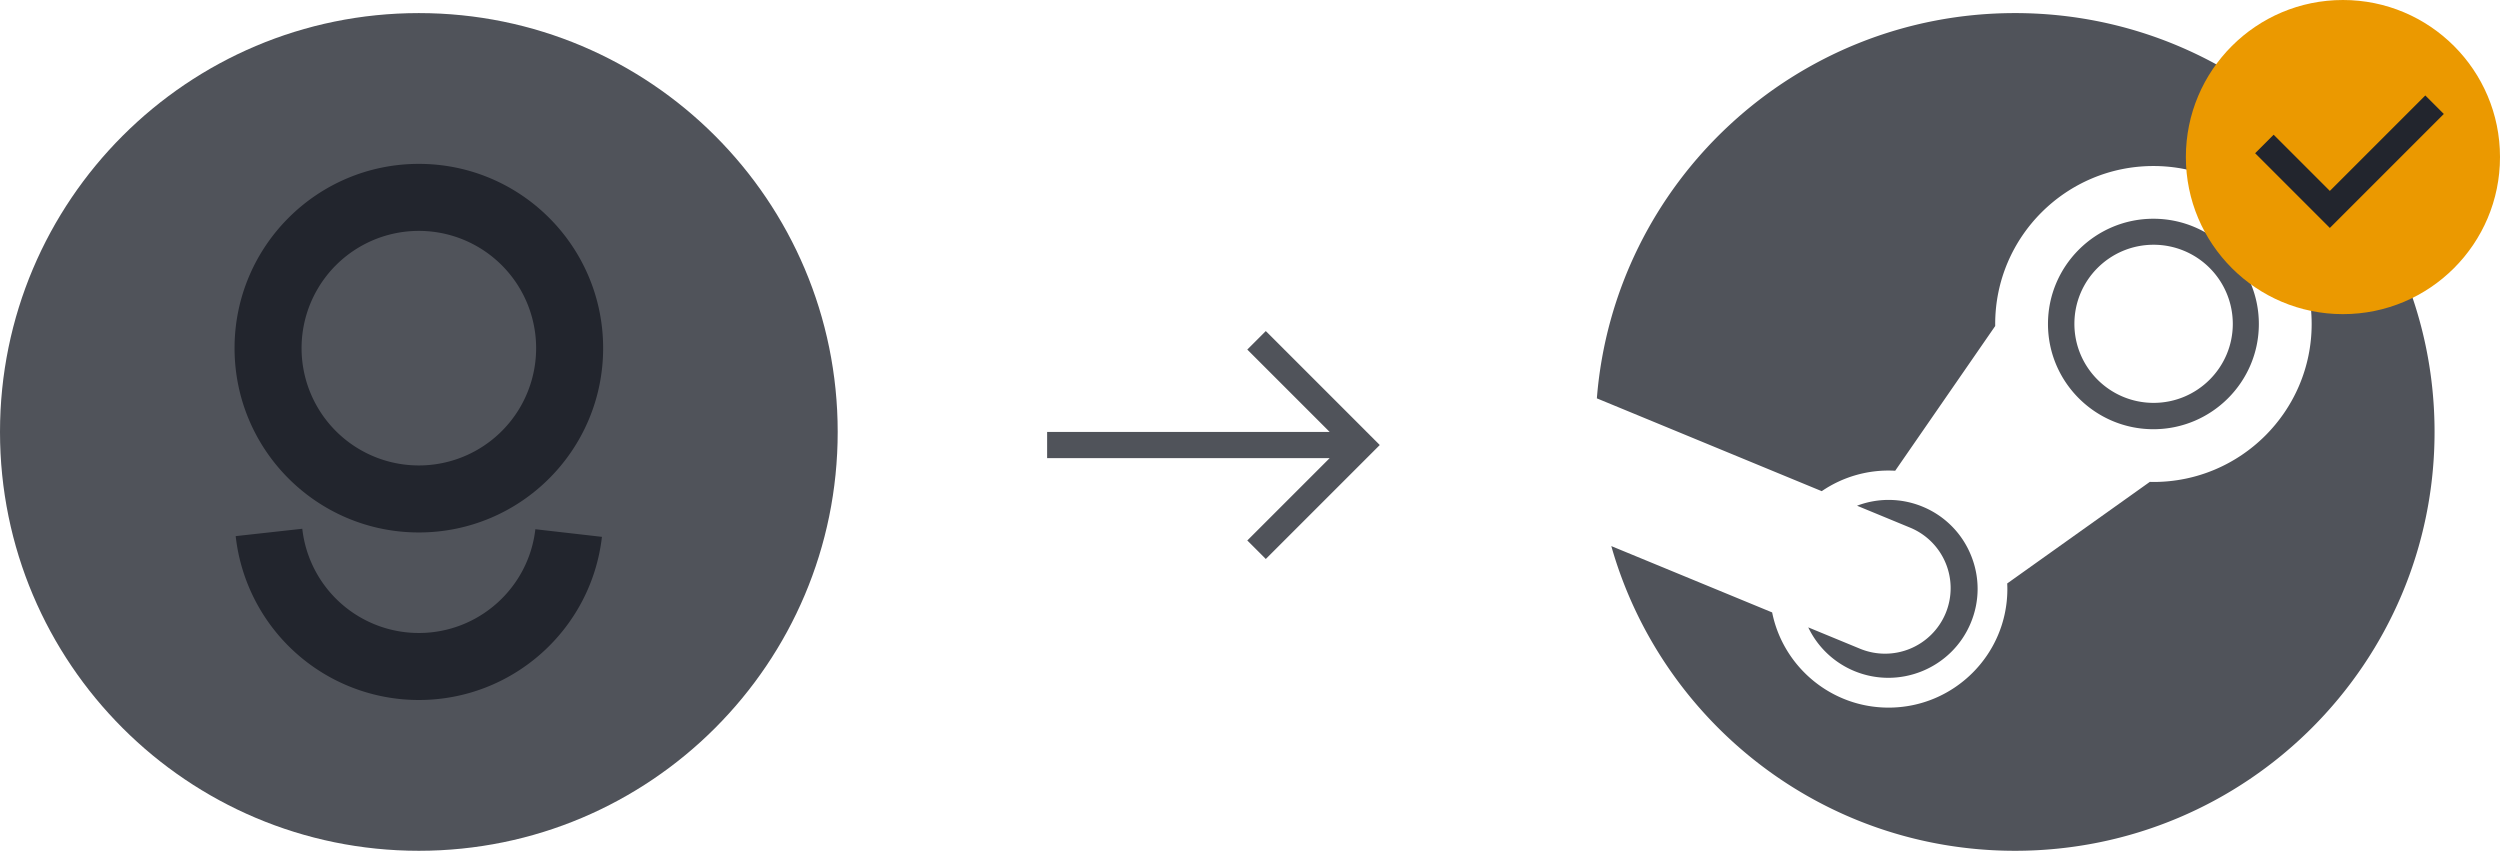 <svg id="logo-steam" viewBox="0 0 191 65" xmlns="http://www.w3.org/2000/svg">
  <g fill="none" fill-rule="evenodd">
    <path d="M32 1c17.673 0 32 14.327 32 32 0 17.673-14.327 32-32 32C14.327 65 0 50.673 0 33 0 15.327 14.327 1 32 1z" fill="#50535a"/>
    <path d="M23.095 40.397A8.959 8.959 0 0 0 32 48.36c4.565 0 8.387-3.432 8.901-7.927l5.087.582C45.178 48.088 39.174 53.48 32 53.48a14.078 14.078 0 0 1-13.994-12.52l5.089-.563zM32 12.52c7.776 0 14.08 6.304 14.08 14.08S39.776 40.68 32 40.68 17.92 34.376 17.92 26.6 24.224 12.52 32 12.52zm0 5.12a8.96 8.96 0 1 0 0 17.92 8.96 8.96 0 0 0 0-17.92z" fill="#22252d" fill-rule="nonzero"/>
    <g fill="#50535a" fill-rule="nonzero">
      <path d="M153.945 1C137.105 1 123.31 13.962 122 30.434l17.181 7.091a9.028 9.028 0 0 1 5.612-1.56l7.64-11.056v-.157c0-6.654 5.423-12.068 12.09-12.068 6.666 0 12.088 5.414 12.088 12.068 0 6.655-5.422 12.07-12.088 12.07-.092 0-.184 0-.275-.008l-10.897 7.762c.007.141.011.285.011.428 0 4.996-4.07 9.058-9.074 9.058-4.392 0-8.064-3.129-8.896-7.273l-12.288-5.068C126.91 55.153 139.27 65 153.944 65 171.65 65 186 50.673 186 33.001 186 15.327 171.648 1 153.945 1"/>
      <path d="m142.087 49.555-3.937-1.624a6.77 6.77 0 0 0 3.508 3.332c3.465 1.44 7.46-.2 8.904-3.663.7-1.673.704-3.522.01-5.2a6.758 6.758 0 0 0-3.677-3.687 6.79 6.79 0 0 0-5.018-.076l4.067 1.679a5.001 5.001 0 0 1 2.7 6.544 5.014 5.014 0 0 1-6.557 2.695M172.576 24.752c0-4.433-3.613-8.04-8.055-8.04-4.441 0-8.055 3.607-8.055 8.04 0 4.435 3.614 8.04 8.055 8.04 4.442 0 8.055-3.606 8.055-8.04m-14.092-.013c0-3.337 2.709-6.04 6.051-6.04a6.046 6.046 0 0 1 6.051 6.04c0 3.336-2.709 6.04-6.051 6.04s-6.051-2.705-6.051-6.04"/>
    </g>
    <path d="M80 25h26v18H80z"/>
    <path stroke="#50535a" stroke-width="2" d="m96 26 8 8-8 8M103 34H80"/>
    <g transform="translate(167)">
      <circle fill="#eb9900" cx="12" cy="12" r="12"/>
      <path d="M5 7h15v11H5z"/>
      <path stroke="#22252d" stroke-width="2" d="m6 11 5 5 8-8"/>
    </g>
  </g>
</svg>

